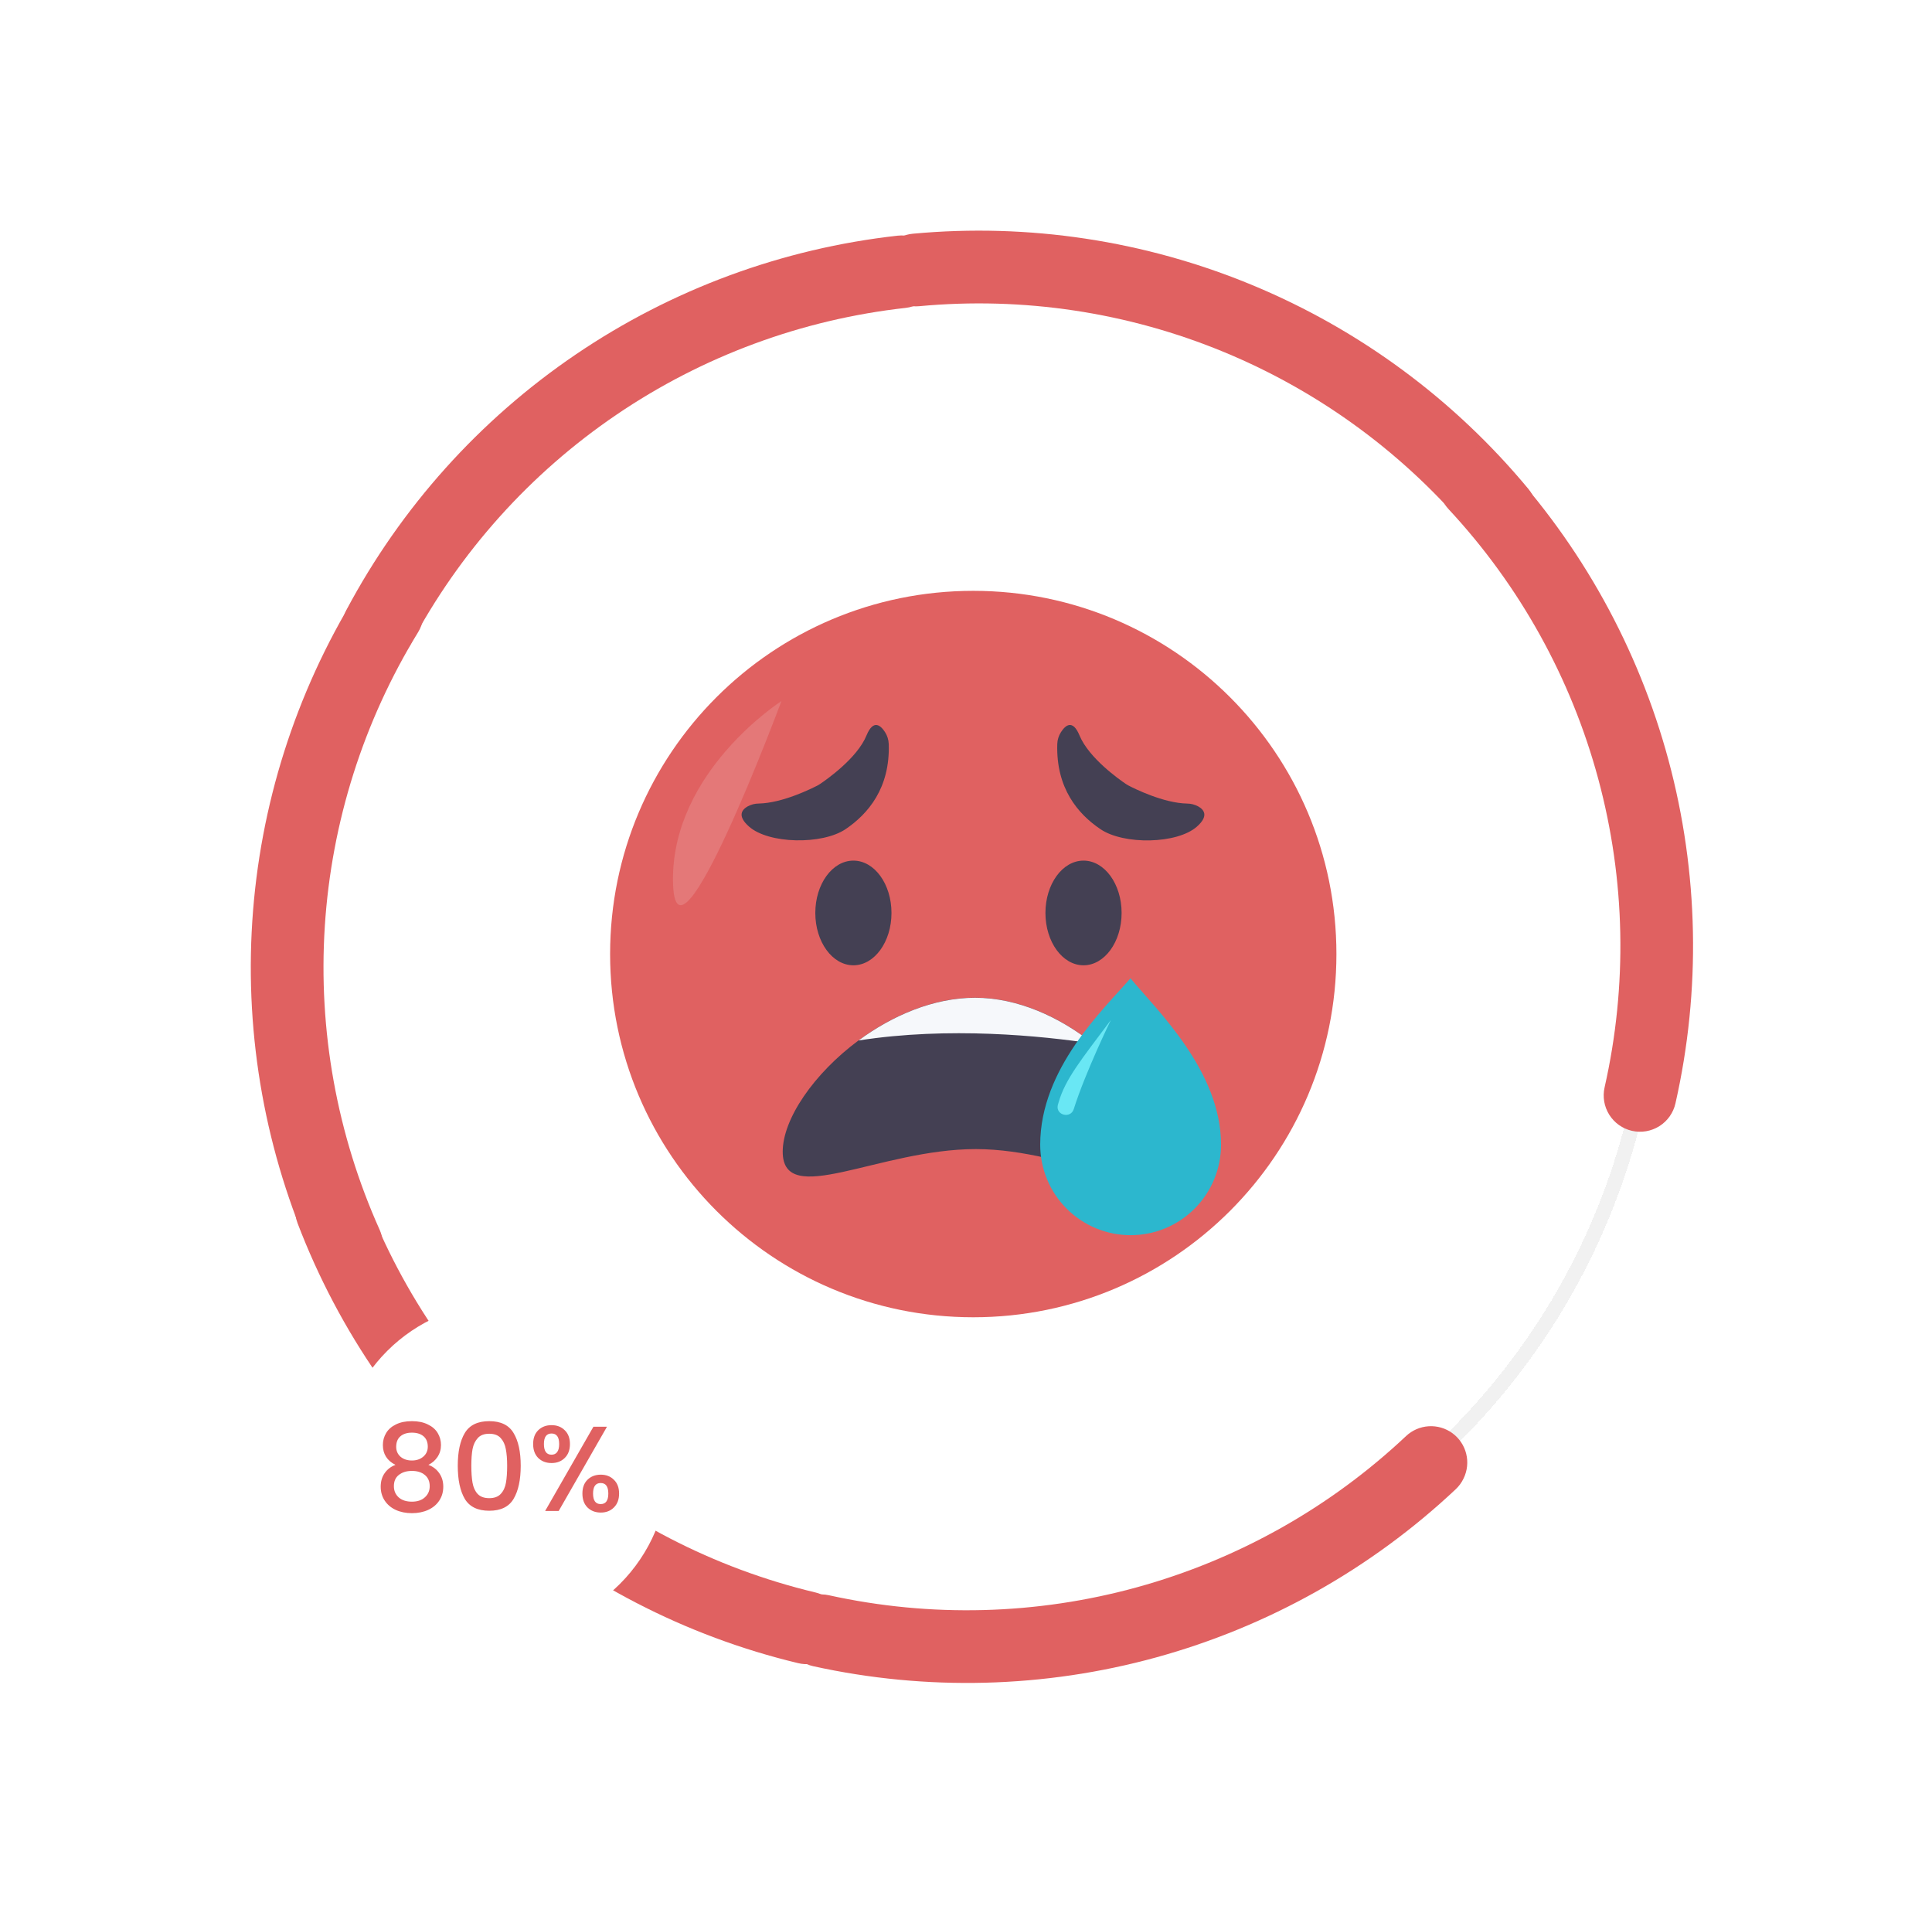 <svg width="399" height="395" viewBox="0 0 399 395" fill="none" xmlns="http://www.w3.org/2000/svg">
<g filter="url(#filter0_d_302_1248)">
<circle cx="201.5" cy="197.5" r="162.5" fill="white"/>
</g>
<g filter="url(#filter1_d_302_1248)">
<circle cx="201.5" cy="197.5" r="140" stroke="#C8C8C8" stroke-opacity="0.25" stroke-width="3" shape-rendering="crispEdges"/>
</g>
<path d="M167.603 343.564C166.684 343.688 165.75 343.64 164.849 343.421C141.526 337.836 119.918 326.644 101.902 310.815C83.885 294.986 70.003 275 61.462 252.59C60.754 250.73 60.814 248.666 61.629 246.851C62.443 245.036 63.945 243.619 65.805 242.911C67.664 242.203 69.728 242.263 71.543 243.078C73.359 243.892 74.776 245.394 75.484 247.254C83.162 267.387 95.64 285.342 111.834 299.557C128.027 313.772 147.447 323.819 168.406 328.823C170.112 329.228 171.623 330.218 172.675 331.621C173.728 333.025 174.255 334.752 174.165 336.504C174.076 338.256 173.375 339.92 172.185 341.209C170.995 342.498 169.391 343.328 167.652 343.557L167.603 343.564Z" fill="#E06161"/>
<path d="M66.23 262.281C65.571 261.629 65.04 260.859 64.663 260.012C54.862 238.124 50.55 214.175 52.102 190.243C53.654 166.311 61.024 143.119 73.571 122.681C74.612 120.986 76.285 119.774 78.22 119.312C80.155 118.85 82.194 119.176 83.889 120.218C85.584 121.259 86.796 122.932 87.258 124.867C87.72 126.802 87.394 128.841 86.352 130.536C75.082 148.902 68.467 169.742 67.082 191.245C65.696 212.748 69.581 234.265 78.4 253.925C79.121 255.525 79.258 257.326 78.788 259.015C78.318 260.705 77.27 262.177 75.828 263.174C74.385 264.172 72.638 264.632 70.891 264.476C69.144 264.319 67.508 263.555 66.266 262.316L66.23 262.281Z" fill="#E06161"/>
<path d="M302.253 305.3C301.853 306.137 301.299 306.891 300.621 307.524C283.146 323.948 261.926 335.859 238.804 342.224C215.682 348.589 191.355 349.214 167.936 344.046C165.994 343.616 164.302 342.432 163.232 340.755C162.162 339.077 161.803 337.044 162.233 335.101C162.662 333.159 163.846 331.466 165.523 330.397C167.201 329.327 169.235 328.968 171.177 329.397C192.22 334.037 214.077 333.468 234.85 327.741C255.622 322.014 274.683 311.302 290.375 296.535C291.65 295.331 293.307 294.612 295.058 294.503C296.809 294.394 298.542 294.902 299.957 295.939C301.371 296.976 302.378 298.476 302.801 300.178C303.225 301.88 303.038 303.677 302.274 305.255L302.253 305.3Z" fill="#E06161"/>
<path d="M185.863 49.012C186.692 48.598 187.592 48.343 188.516 48.26C212.395 46.037 236.456 49.676 258.61 58.86C280.764 68.044 300.342 82.496 315.645 100.961C316.913 102.494 317.521 104.467 317.335 106.448C317.148 108.429 316.183 110.254 314.65 111.523C313.118 112.791 311.144 113.399 309.163 113.213C307.182 113.026 305.357 112.061 304.088 110.528C290.336 93.939 272.741 80.96 252.832 72.716C232.923 64.473 211.303 61.215 189.849 63.226C188.103 63.392 186.354 62.941 184.906 61.952C183.458 60.962 182.402 59.496 181.923 57.809C181.444 56.122 181.571 54.32 182.283 52.717C182.994 51.114 184.245 49.811 185.818 49.034L185.863 49.012Z" fill="#E06161"/>
<path d="M308.01 93.322C308.844 93.727 309.595 94.284 310.224 94.965C326.552 112.531 338.346 133.816 344.583 156.973C350.82 180.13 351.311 204.46 346.014 227.85C345.573 229.79 344.38 231.476 342.697 232.536C341.014 233.596 338.978 233.945 337.038 233.504C335.098 233.064 333.412 231.871 332.352 230.187C331.291 228.504 330.943 226.468 331.383 224.528C336.139 203.512 335.691 181.652 330.078 160.848C324.466 140.044 313.859 120.924 299.178 105.151C297.981 103.869 297.272 102.208 297.173 100.457C297.073 98.706 297.591 96.975 298.636 95.566C299.68 94.157 301.186 93.159 302.89 92.745C304.594 92.331 306.39 92.527 307.965 93.3L308.01 93.322Z" fill="#E06161"/>
<path d="M70.706 128.597C70.816 127.676 71.097 126.784 71.534 125.967C82.79 104.79 99.044 86.68 118.885 73.208C138.726 59.737 161.556 51.312 185.391 48.663C187.369 48.444 189.352 49.02 190.905 50.264C192.458 51.508 193.453 53.317 193.672 55.294C193.89 57.272 193.315 59.255 192.071 60.808C190.827 62.361 189.018 63.356 187.04 63.575C165.625 65.959 145.115 73.535 127.293 85.646C109.47 97.757 94.875 114.037 84.774 133.071C83.954 134.621 82.617 135.836 80.994 136.502C79.372 137.169 77.567 137.246 75.894 136.72C74.221 136.194 72.785 135.098 71.836 133.623C70.887 132.148 70.485 130.387 70.7 128.646L70.706 128.597Z" fill="#E06161"/>
<g filter="url(#filter2_d_302_1248)">
<circle cx="104" cy="303" r="34" fill="white"/>
</g>
<path d="M81.672 302.475C79.938 301.608 79.072 300.242 79.072 298.375C79.072 297.475 79.297 296.65 79.747 295.9C80.197 295.15 80.872 294.558 81.772 294.125C82.672 293.675 83.772 293.45 85.072 293.45C86.355 293.45 87.447 293.675 88.347 294.125C89.263 294.558 89.947 295.15 90.397 295.9C90.847 296.65 91.072 297.475 91.072 298.375C91.072 299.308 90.83 300.133 90.347 300.85C89.88 301.55 89.255 302.092 88.472 302.475C89.422 302.825 90.172 303.4 90.722 304.2C91.272 304.983 91.547 305.908 91.547 306.975C91.547 308.058 91.272 309.017 90.722 309.85C90.172 310.683 89.405 311.325 88.422 311.775C87.438 312.225 86.322 312.45 85.072 312.45C83.822 312.45 82.705 312.225 81.722 311.775C80.755 311.325 79.997 310.683 79.447 309.85C78.897 309.017 78.622 308.058 78.622 306.975C78.622 305.892 78.897 304.958 79.447 304.175C79.997 303.392 80.738 302.825 81.672 302.475ZM88.347 298.725C88.347 297.792 88.055 297.075 87.472 296.575C86.888 296.075 86.088 295.825 85.072 295.825C84.072 295.825 83.28 296.075 82.697 296.575C82.113 297.075 81.822 297.8 81.822 298.75C81.822 299.583 82.122 300.267 82.722 300.8C83.338 301.317 84.122 301.575 85.072 301.575C86.022 301.575 86.805 301.308 87.422 300.775C88.038 300.242 88.347 299.558 88.347 298.725ZM85.072 303.725C83.972 303.725 83.072 304 82.372 304.55C81.688 305.083 81.347 305.858 81.347 306.875C81.347 307.825 81.68 308.6 82.347 309.2C83.013 309.783 83.922 310.075 85.072 310.075C86.205 310.075 87.097 309.775 87.747 309.175C88.413 308.575 88.747 307.808 88.747 306.875C88.747 305.875 88.405 305.1 87.722 304.55C87.055 304 86.172 303.725 85.072 303.725ZM94.539 302.65C94.539 299.767 95.022 297.517 95.989 295.9C96.972 294.267 98.656 293.45 101.039 293.45C103.422 293.45 105.097 294.267 106.064 295.9C107.047 297.517 107.539 299.767 107.539 302.65C107.539 305.567 107.047 307.85 106.064 309.5C105.097 311.133 103.422 311.95 101.039 311.95C98.656 311.95 96.972 311.133 95.989 309.5C95.022 307.85 94.539 305.567 94.539 302.65ZM104.739 302.65C104.739 301.3 104.647 300.158 104.464 299.225C104.297 298.292 103.947 297.533 103.414 296.95C102.881 296.35 102.089 296.05 101.039 296.05C99.989 296.05 99.197 296.35 98.664 296.95C98.131 297.533 97.772 298.292 97.589 299.225C97.422 300.158 97.339 301.3 97.339 302.65C97.339 304.05 97.422 305.225 97.589 306.175C97.756 307.125 98.106 307.892 98.639 308.475C99.189 309.058 99.989 309.35 101.039 309.35C102.089 309.35 102.881 309.058 103.414 308.475C103.964 307.892 104.322 307.125 104.489 306.175C104.656 305.225 104.739 304.05 104.739 302.65ZM110.105 298.175C110.105 296.958 110.455 296.008 111.155 295.325C111.871 294.625 112.788 294.275 113.905 294.275C115.021 294.275 115.93 294.625 116.63 295.325C117.346 296.008 117.705 296.958 117.705 298.175C117.705 299.392 117.346 300.35 116.63 301.05C115.93 301.75 115.021 302.1 113.905 302.1C112.788 302.1 111.871 301.75 111.155 301.05C110.455 300.35 110.105 299.392 110.105 298.175ZM125.355 294.6L115.38 312H112.58L122.555 294.6H125.355ZM113.905 296C112.855 296 112.33 296.725 112.33 298.175C112.33 299.642 112.855 300.375 113.905 300.375C114.405 300.375 114.788 300.2 115.055 299.85C115.338 299.483 115.48 298.925 115.48 298.175C115.48 296.725 114.955 296 113.905 296ZM120.28 308.4C120.28 307.183 120.63 306.233 121.33 305.55C122.046 304.85 122.963 304.5 124.08 304.5C125.18 304.5 126.08 304.85 126.78 305.55C127.496 306.233 127.855 307.183 127.855 308.4C127.855 309.617 127.496 310.575 126.78 311.275C126.08 311.975 125.18 312.325 124.08 312.325C122.963 312.325 122.046 311.975 121.33 311.275C120.63 310.575 120.28 309.617 120.28 308.4ZM124.055 306.225C123.005 306.225 122.48 306.95 122.48 308.4C122.48 309.85 123.005 310.575 124.055 310.575C125.105 310.575 125.63 309.85 125.63 308.4C125.63 306.95 125.105 306.225 124.055 306.225Z" fill="#E06161"/>
<path d="M201 272C242.421 272 276 238.421 276 197C276 155.579 242.421 122 201 122C159.579 122 126 155.579 126 197C126 238.421 159.579 272 201 272Z" fill="#E06161"/>
<path d="M240.355 238.261C240.355 250.102 221.474 237.273 201.522 237.273C181.569 237.273 161.647 249.65 161.647 237.809C161.647 231.061 168.081 221.671 177.311 214.831C184.265 209.691 192.798 206.007 201.376 206.007C210.2 206.007 218.84 209.99 225.733 215.467C234.434 222.383 240.355 231.651 240.355 238.261Z" fill="#444053"/>
<path d="M225.732 215.482C215.124 213.881 195.937 211.936 177.31 214.846C184.264 209.707 192.797 206.023 201.375 206.023C210.199 206.023 218.838 210.013 225.732 215.482Z" fill="#F6F8FB"/>
<path opacity="0.15" d="M161.387 144.763C161.387 144.763 138.8 159.194 138.984 181.804C139.167 204.414 161.387 144.763 161.387 144.763Z" fill="#F9F9F9"/>
<path d="M232.956 162.15C234.227 162.816 240.248 165.827 245.165 165.926C245.968 165.93 246.757 166.133 247.463 166.516C248.642 167.175 249.691 168.461 247.21 170.667C243.158 174.29 232.098 174.497 227.257 171.203C222.593 168.063 218.066 162.709 218.35 153.625C218.377 152.754 218.642 151.906 219.115 151.174C219.981 149.819 221.513 148.394 222.945 151.864C224.883 156.551 231.217 161.001 232.504 161.867C232.648 161.971 232.799 162.065 232.956 162.15Z" fill="#444053"/>
<path d="M169.382 161.867C170.669 161.001 177.042 156.551 178.949 151.864C180.381 148.394 181.913 149.826 182.778 151.174C183.251 151.91 183.515 152.759 183.544 153.633C183.843 162.709 179.286 168.063 174.629 171.211C169.78 174.474 158.72 174.275 154.669 170.66C152.187 168.454 153.236 167.167 154.424 166.501C155.13 166.121 155.919 165.921 156.721 165.919C161.631 165.819 167.659 162.809 168.923 162.15C169.082 162.065 169.235 161.971 169.382 161.867Z" fill="#444053"/>
<path d="M176.245 199.321C180.589 199.321 184.111 194.482 184.111 188.513C184.111 182.545 180.589 177.706 176.245 177.706C171.901 177.706 168.379 182.545 168.379 188.513C168.379 194.482 171.901 199.321 176.245 199.321Z" fill="#444053"/>
<path d="M223.771 199.321C228.116 199.321 231.637 194.482 231.637 188.513C231.637 182.545 228.116 177.706 223.771 177.706C219.427 177.706 215.905 182.545 215.905 188.513C215.905 194.482 219.427 199.321 223.771 199.321Z" fill="#444053"/>
<path d="M252.172 236.377C252.172 241.329 250.205 246.079 246.703 249.581C243.201 253.083 238.451 255.05 233.499 255.05C228.546 255.05 223.796 253.083 220.295 249.581C216.793 246.079 214.825 241.329 214.825 236.377C214.825 220.568 227.999 208.343 233.468 202.002C238.837 208.512 252.172 221.096 252.172 236.377Z" fill="#2CB7CE"/>
<path d="M218.632 227.599C220.034 222.774 223.228 218.906 229.417 210.626C229.417 210.626 224.147 221.418 221.757 229.008C221.122 231.053 217.997 230.295 218.456 228.204C218.51 228.028 218.563 227.813 218.632 227.599Z" fill="#69E7F4"/>
<defs>
<filter id="filter0_d_302_1248" x="4" y="0" width="395" height="395" filterUnits="userSpaceOnUse" color-interpolation-filters="sRGB">
<feFlood flood-opacity="0" result="BackgroundImageFix"/>
<feColorMatrix in="SourceAlpha" type="matrix" values="0 0 0 0 0 0 0 0 0 0 0 0 0 0 0 0 0 0 127 0" result="hardAlpha"/>
<feMorphology radius="10" operator="dilate" in="SourceAlpha" result="effect1_dropShadow_302_1248"/>
<feOffset/>
<feGaussianBlur stdDeviation="12.5"/>
<feComposite in2="hardAlpha" operator="out"/>
<feColorMatrix type="matrix" values="0 0 0 0 0 0 0 0 0 0 0 0 0 0 0 0 0 0 0.1 0"/>
<feBlend mode="normal" in2="BackgroundImageFix" result="effect1_dropShadow_302_1248"/>
<feBlend mode="normal" in="SourceGraphic" in2="effect1_dropShadow_302_1248" result="shape"/>
</filter>
<filter id="filter1_d_302_1248" x="60" y="56" width="283" height="283" filterUnits="userSpaceOnUse" color-interpolation-filters="sRGB">
<feFlood flood-opacity="0" result="BackgroundImageFix"/>
<feColorMatrix in="SourceAlpha" type="matrix" values="0 0 0 0 0 0 0 0 0 0 0 0 0 0 0 0 0 0 127 0" result="hardAlpha"/>
<feOffset/>
<feComposite in2="hardAlpha" operator="out"/>
<feColorMatrix type="matrix" values="0 0 0 0 0 0 0 0 0 0 0 0 0 0 0 0 0 0 0.25 0"/>
<feBlend mode="normal" in2="BackgroundImageFix" result="effect1_dropShadow_302_1248"/>
<feBlend mode="normal" in="SourceGraphic" in2="effect1_dropShadow_302_1248" result="shape"/>
</filter>
<filter id="filter2_d_302_1248" x="50" y="249" width="108" height="108" filterUnits="userSpaceOnUse" color-interpolation-filters="sRGB">
<feFlood flood-opacity="0" result="BackgroundImageFix"/>
<feColorMatrix in="SourceAlpha" type="matrix" values="0 0 0 0 0 0 0 0 0 0 0 0 0 0 0 0 0 0 127 0" result="hardAlpha"/>
<feMorphology radius="5" operator="dilate" in="SourceAlpha" result="effect1_dropShadow_302_1248"/>
<feOffset/>
<feGaussianBlur stdDeviation="7.5"/>
<feComposite in2="hardAlpha" operator="out"/>
<feColorMatrix type="matrix" values="0 0 0 0 0 0 0 0 0 0 0 0 0 0 0 0 0 0 0.1 0"/>
<feBlend mode="normal" in2="BackgroundImageFix" result="effect1_dropShadow_302_1248"/>
<feBlend mode="normal" in="SourceGraphic" in2="effect1_dropShadow_302_1248" result="shape"/>
</filter>
</defs>
</svg>